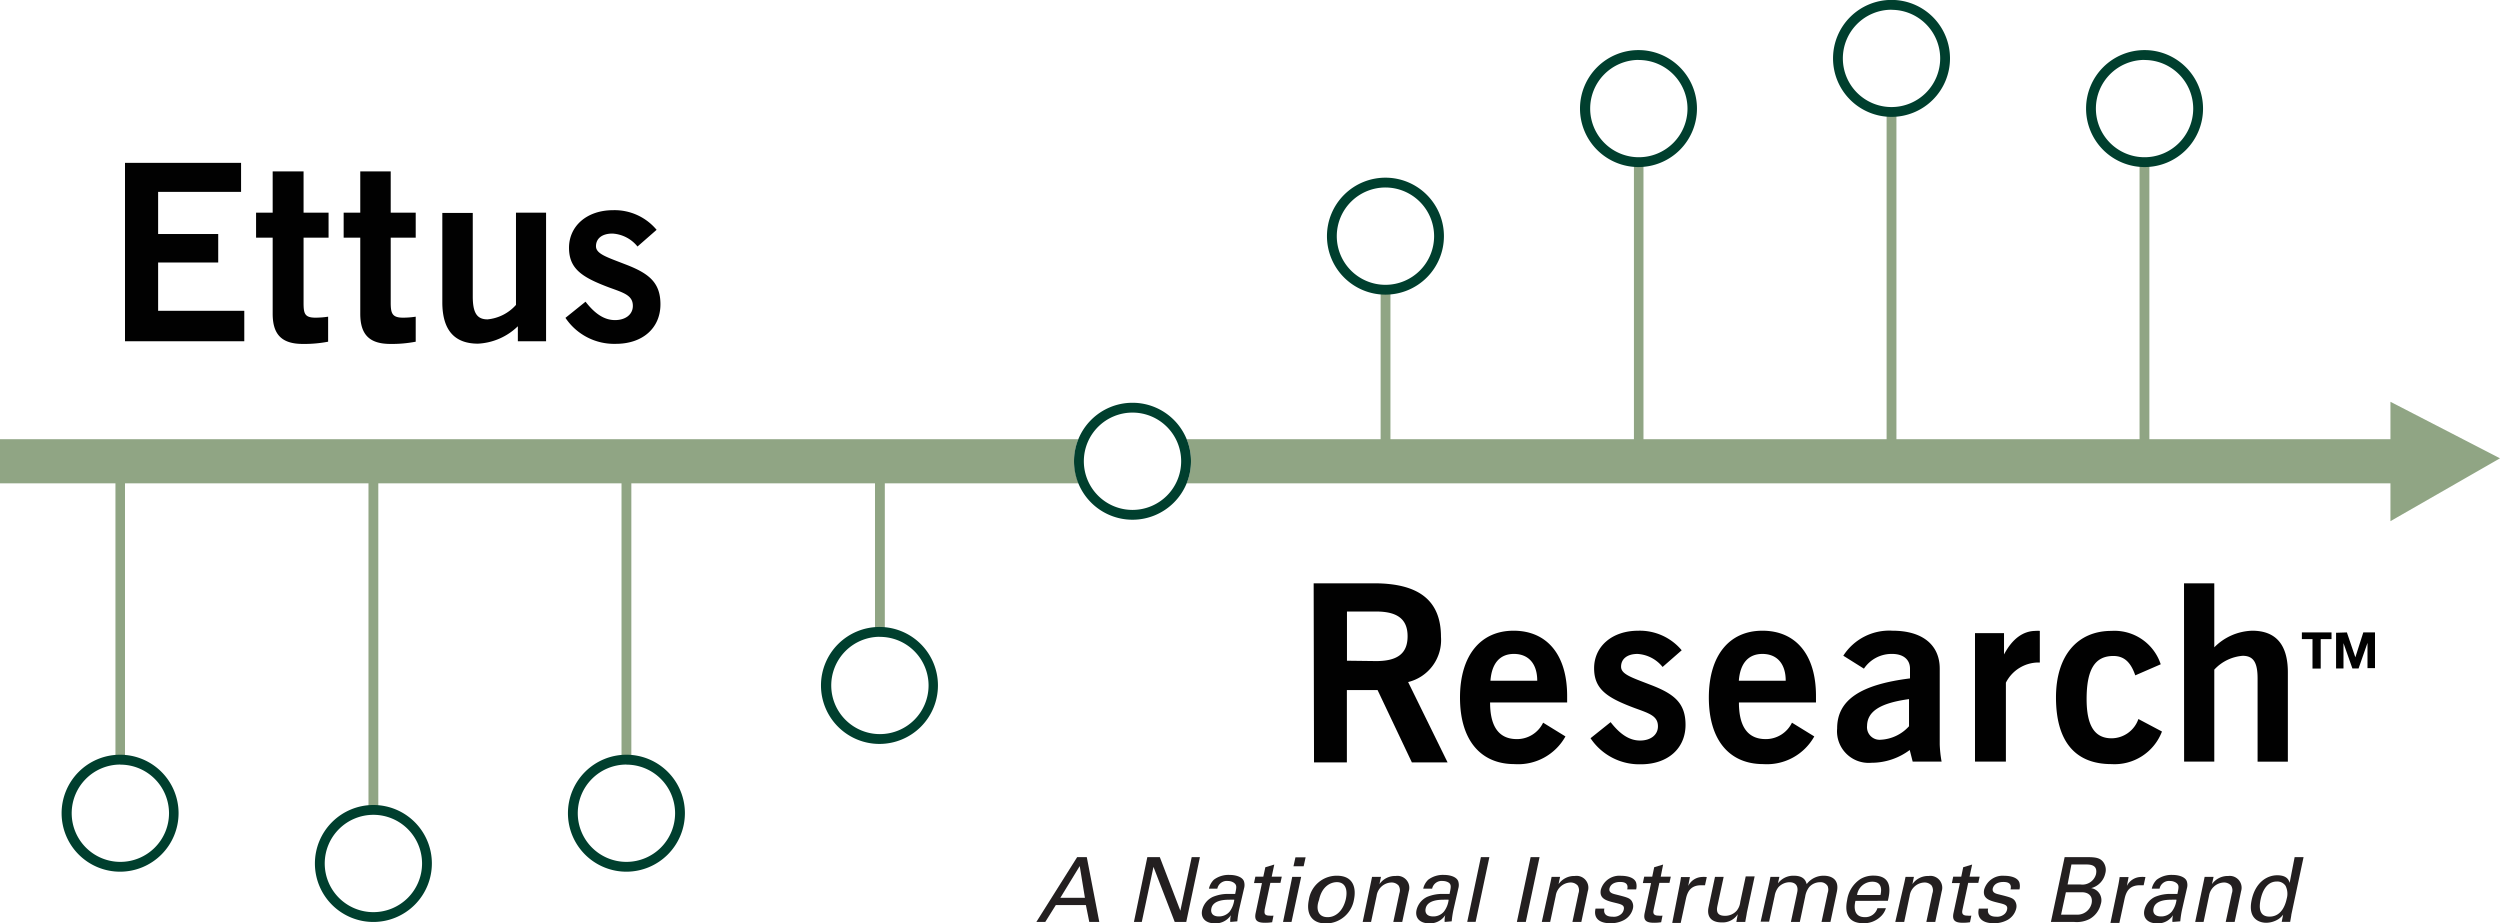 <svg xmlns="http://www.w3.org/2000/svg" viewBox="0 0 280 103.43"><defs><style>.cls-1{fill:#010101;}.cls-2{fill:#90a584;}.cls-3{fill:#003f2e;}.cls-4{fill:#231f20;}</style></defs><title>logo</title><g id="Layer_1" data-name="Layer 1"><path class="cls-1" d="M14,18.24h13v3.25H17.71v4.72h6.73V29.4H17.71v5.41h9.65v3.41H14Z"/><path class="cls-1" d="M35.35,35.58a10,10,0,0,0,1.4-.11v2.8a14.09,14.09,0,0,1-2.83.25c-2.36,0-3.38-1.05-3.38-3.38V26.62H28.68v-2.8h1.86V19.2H34v4.62h2.8v2.8H34V33.9C34,35.11,34.11,35.58,35.35,35.58Z"/><path class="cls-1" d="M45.16,35.58a10,10,0,0,0,1.4-.11v2.8a14.09,14.09,0,0,1-2.83.25c-2.36,0-3.38-1.05-3.38-3.38V26.62H38.49v-2.8h1.86V19.2h3.41v4.62h2.8v2.8h-2.8V33.9C43.76,35.11,43.93,35.58,45.16,35.58Z"/><path class="cls-1" d="M53.54,38.49c-2.66,0-4-1.54-4-4.64v-10h3.41v9.34c0,1.76.41,2.58,1.65,2.58a4.88,4.88,0,0,0,3.19-1.62V23.82h3.37v14.4H58V36.54A6.89,6.89,0,0,1,53.54,38.49Z"/><path class="cls-1" d="M65.58,33.79c1.07,1.38,2.12,2.06,3.3,2.06s2-.63,2-1.59c0-1.18-1-1.46-2.65-2.06-3-1.13-4.5-2.06-4.5-4.45s1.95-4.21,4.95-4.21a6.13,6.13,0,0,1,4.86,2.2l-2.14,1.87a3.89,3.89,0,0,0-2.81-1.45c-1.18,0-1.84.57-1.84,1.42s1.19,1.21,3.22,2c2.63,1,4,2,4,4.5,0,2.67-2,4.43-5,4.43a6.56,6.56,0,0,1-5.64-2.91Z"/><path class="cls-1" d="M147.13,65.33h6.76c5,0,7.5,1.9,7.5,6a4.84,4.84,0,0,1-3.68,5.06l4.42,9h-4l-3.84-8.1h-3.44v8.1h-3.68Zm7,8.71c2.39,0,3.52-.85,3.52-2.78s-1.16-2.77-3.52-2.77h-3.27V74Z"/><path class="cls-1" d="M169.62,85.58c-3.82,0-6.1-2.72-6.1-7.45s2.31-7.49,6-7.49,6,2.63,6,7.3c0,.25,0,.49,0,.74h-8.63c0,2.72,1,4.1,3,4.1a3.25,3.25,0,0,0,2.94-1.84l2.5,1.54A6.06,6.06,0,0,1,169.62,85.58Zm2.55-9.34c0-1.93-1-3-2.61-3s-2.49,1.1-2.63,3Z"/><path class="cls-1" d="M180.39,80.88c1.07,1.38,2.12,2.06,3.3,2.06s2-.63,2-1.59c0-1.18-1-1.46-2.64-2.06-3-1.13-4.51-2.06-4.51-4.45s1.95-4.2,4.95-4.2a6.12,6.12,0,0,1,4.86,2.19l-2.14,1.87a3.9,3.9,0,0,0-2.8-1.46c-1.19,0-1.85.58-1.85,1.43s1.19,1.21,3.22,2c2.64,1,4,2,4,4.51,0,2.66-2,4.42-5,4.42a6.56,6.56,0,0,1-5.64-2.92Z"/><path class="cls-1" d="M197.49,85.58c-3.83,0-6.1-2.72-6.1-7.45s2.3-7.49,6-7.49,6,2.63,6,7.3c0,.25,0,.49,0,.74h-8.63c0,2.72,1,4.1,3,4.1a3.26,3.26,0,0,0,2.94-1.84l2.5,1.54A6.08,6.08,0,0,1,197.49,85.58ZM200,76.24c0-1.93-1-3-2.61-3s-2.5,1.1-2.64,3Z"/><path class="cls-1" d="M213.89,84a7.14,7.14,0,0,1-4.29,1.43,3.54,3.54,0,0,1-3.84-3.85c0-3.21,2.66-4.91,8.16-5.6V74.89c0-1-.72-1.65-2-1.65a3.73,3.73,0,0,0-3.16,1.65l-2.31-1.45a6.11,6.11,0,0,1,5.52-2.8c3.38,0,5.28,1.62,5.28,4.25v8.47a12.92,12.92,0,0,0,.21,1.94h-3.24Zm-4.78-2.69a1.41,1.41,0,0,0,1.54,1.54,4.58,4.58,0,0,0,3.16-1.51V78.3C210.62,78.74,209.11,79.65,209.11,81.35Z"/><path class="cls-1" d="M221.2,70.91h3.25V73.3c.93-1.76,2.14-2.64,3.56-2.64a2.22,2.22,0,0,1,.45,0v3.54h-.17a4.11,4.11,0,0,0-3.63,2.26V85.3H221.2Z"/><path class="cls-1" d="M242.14,81.93a5.68,5.68,0,0,1-5.66,3.65c-4.07,0-6.21-2.55-6.21-7.47,0-4.67,2.39-7.45,6.21-7.45A5.45,5.45,0,0,1,242,74.4l-2.85,1.24c-.5-1.46-1.24-2.17-2.45-2.17-2.09,0-3,1.53-3,4.83,0,3,.91,4.39,2.8,4.39a3.2,3.2,0,0,0,3-2.16Z"/><path class="cls-1" d="M244.61,65.33H248V72.5a6.22,6.22,0,0,1,4.24-1.86c2.66,0,4,1.56,4,4.67v10h-3.39V76c0-1.75-.43-2.55-1.67-2.55A4.85,4.85,0,0,0,248,75V85.3h-3.38Z"/><path class="cls-2" d="M280,51.33,267.73,45v4.19h-27v-31h-1.1v31H212.4V12.56h-1.1V49.19H184.07v-31H183v31H155.73V32.81h-1.1V49.19H132.9a6.47,6.47,0,0,1,0,4.94H267.73v4.24Z"/><path class="cls-2" d="M120.3,51.66a6.55,6.55,0,0,1,.48-2.47H0v4.94H12.93V85.06H14V54.13H41.27V90.69h1.1V54.13H69.61V85.06h1.1V54.13H98V70.45h1.1V54.13h21.73A6.33,6.33,0,0,1,120.3,51.66Z"/><path class="cls-3" d="M98.51,83.32a6.55,6.55,0,1,1,6.54-6.54A6.55,6.55,0,0,1,98.51,83.32Zm0-12A5.45,5.45,0,1,0,104,76.78,5.45,5.45,0,0,0,98.51,71.33Z"/><path class="cls-3" d="M70.16,97.63a6.55,6.55,0,1,1,6.55-6.55A6.56,6.56,0,0,1,70.16,97.63Zm0-12a5.45,5.45,0,1,0,5.45,5.44A5.45,5.45,0,0,0,70.16,85.64Z"/><path class="cls-3" d="M13.48,97.63A6.55,6.55,0,1,1,20,91.08,6.56,6.56,0,0,1,13.48,97.63Zm0-12a5.45,5.45,0,1,0,5.45,5.44A5.45,5.45,0,0,0,13.48,85.64Z"/><path class="cls-3" d="M41.82,103.26a6.55,6.55,0,1,1,6.55-6.55A6.56,6.56,0,0,1,41.82,103.26Zm0-12a5.45,5.45,0,1,0,5.45,5.45A5.45,5.45,0,0,0,41.82,91.26Z"/><path class="cls-3" d="M155.18,33a6.55,6.55,0,1,1,6.54-6.54A6.55,6.55,0,0,1,155.18,33Zm0-12a5.45,5.45,0,1,0,5.44,5.45A5.46,5.46,0,0,0,155.18,21Z"/><path class="cls-3" d="M183.52,18.71a6.55,6.55,0,1,1,6.54-6.54A6.55,6.55,0,0,1,183.52,18.71Zm0-12A5.45,5.45,0,1,0,189,12.17,5.46,5.46,0,0,0,183.52,6.72Z"/><path class="cls-3" d="M240.19,18.71a6.55,6.55,0,1,1,6.55-6.54A6.54,6.54,0,0,1,240.19,18.71Zm0-12a5.45,5.45,0,1,0,5.45,5.45A5.45,5.45,0,0,0,240.19,6.72Z"/><path class="cls-3" d="M211.85,13.09a6.55,6.55,0,1,1,6.55-6.55A6.55,6.55,0,0,1,211.85,13.09Zm0-12a5.45,5.45,0,1,0,5.45,5.44A5.45,5.45,0,0,0,211.85,1.1Z"/><path class="cls-3" d="M126.84,58.21a6.55,6.55,0,1,1,6.55-6.55A6.55,6.55,0,0,1,126.84,58.21Zm0-12a5.45,5.45,0,1,0,5.45,5.45A5.45,5.45,0,0,0,126.84,46.21Z"/><path class="cls-1" d="M257.81,71.58v-.75h3.32v.75h-1.21v3.3H259v-3.3Z"/><path class="cls-1" d="M262.85,70.83l.95,2.79h0l.89-2.79H266v4h-.84V72h0l-1,2.87h-.69l-1-2.84h0v2.84h-.83v-4Z"/><path class="cls-4" d="M120.64,96h1.08l1.4,7.26H122l-.38-1.89h-3.37l-1.18,1.89h-1Zm-1.88,4.55h2.75L120.93,97Z"/><path class="cls-4" d="M128.5,96h1.4l2.3,6,1.27-6h.92l-1.53,7.26h-1.29l-2.38-6.17-1.31,6.17H127Z"/><path class="cls-4" d="M137.79,103.26a2.45,2.45,0,0,1,.07-.76,2.06,2.06,0,0,1-1.75.92c-1.16,0-1.65-.66-1.47-1.49a2.18,2.18,0,0,1,1.2-1.48,4.4,4.4,0,0,1,1.82-.33c.24,0,.39,0,.68,0,.13-.62.19-.9,0-1.12s-.53-.33-.8-.33a1.09,1.09,0,0,0-1.2.86h-.94a2,2,0,0,1,.55-1,2.73,2.73,0,0,1,1.75-.54c.73,0,1.47.23,1.63.74a1.38,1.38,0,0,1,0,.78l-.56,2.41a11.34,11.34,0,0,0-.19,1.27Zm-.12-2.49c-.39,0-1.82,0-2,1-.07.32,0,.87.85.87a1.56,1.56,0,0,0,1.2-.54,2.84,2.84,0,0,0,.52-1.33A4,4,0,0,0,137.67,100.77Z"/><path class="cls-4" d="M140.6,98.19h.89l.23-1.06,1-.3-.29,1.36h1.13l-.15.69h-1.13l-.64,3c0,.25-.15.67.53.67a2.18,2.18,0,0,0,.46,0l-.15.74a4.88,4.88,0,0,1-.79.06c-.87,0-1.23-.25-1.06-1.08l.71-3.37h-.89Z"/><path class="cls-4" d="M144.73,98.21h1l-1.08,5.05h-.95Zm.36-2.19h1.14l-.22,1h-1.14Z"/><path class="cls-4" d="M149.73,98.08c2,0,2.14,1.59,1.92,2.64a3.2,3.2,0,0,1-3.14,2.71c-1.67,0-2.23-1.16-1.92-2.64A3.15,3.15,0,0,1,149.73,98.08Zm-1,4.64c.71,0,1.64-.51,2-2,.27-1.26-.17-1.92-1-1.92-.61,0-1.66.38-2,2C147.36,101.77,147.6,102.72,148.68,102.72Z"/><path class="cls-4" d="M153.55,98.79l.12-.58h1l-.17.81a2.14,2.14,0,0,1,1.82-.91,1.33,1.33,0,0,1,1.46,1.72l-.73,3.43h-1l.68-3.21a1,1,0,0,0-.09-.87,1.05,1.05,0,0,0-.82-.34,1.73,1.73,0,0,0-1.64,1.51l-.62,2.91h-.94Z"/><path class="cls-4" d="M161.8,103.26a2.45,2.45,0,0,1,.07-.76,2.06,2.06,0,0,1-1.75.92c-1.16,0-1.65-.66-1.47-1.49a2.19,2.19,0,0,1,1.19-1.48,4.45,4.45,0,0,1,1.82-.33c.25,0,.4,0,.69,0,.13-.62.19-.9.05-1.12s-.53-.33-.81-.33a1.09,1.09,0,0,0-1.19.86h-1a2,2,0,0,1,.56-1,2.73,2.73,0,0,1,1.75-.54c.73,0,1.46.23,1.62.74a1.38,1.38,0,0,1,0,.78l-.55,2.41a11.34,11.34,0,0,0-.19,1.27Zm-.13-2.49c-.38,0-1.82,0-2,1-.07.32,0,.87.86.87a1.54,1.54,0,0,0,1.19-.54,2.73,2.73,0,0,0,.53-1.33A4.06,4.06,0,0,0,161.67,100.77Z"/><path class="cls-4" d="M165.86,96h.95l-1.54,7.25h-.94Z"/><path class="cls-4" d="M171.43,96h1l-1.54,7.26h-1Z"/><path class="cls-4" d="M173.66,98.79l.12-.58h.95l-.17.81a2.14,2.14,0,0,1,1.82-.91,1.32,1.32,0,0,1,1.45,1.72l-.72,3.43h-1l.68-3.21a1,1,0,0,0-.09-.87,1.06,1.06,0,0,0-.83-.34,1.73,1.73,0,0,0-1.63,1.51l-.62,2.91h-.94Z"/><path class="cls-4" d="M179.69,101.76c-.09.38,0,.91.91.91a1.24,1.24,0,0,0,1-.32.92.92,0,0,0,.26-.47c.11-.49-.23-.59-.94-.76-1-.24-1.84-.45-1.62-1.5a2.16,2.16,0,0,1,2.29-1.53c.63,0,1.48.18,1.66.78a1.51,1.51,0,0,1,0,.74h-1c.19-.77-.46-.83-.8-.83-.14,0-1,0-1.19.73-.09.46.34.57.59.64,1.32.33,1.61.41,1.85.69a1.09,1.09,0,0,1,.18.94,2,2,0,0,1-1,1.27,3.11,3.11,0,0,1-1.57.35c-1,0-1.89-.43-1.61-1.64Z"/><path class="cls-4" d="M184.15,98.19h.9l.22-1.06,1-.3L186,98.19h1.13l-.15.69h-1.13l-.64,3c-.05.25-.14.67.53.67a2.18,2.18,0,0,0,.46,0l-.15.74a4.88,4.88,0,0,1-.79.06c-.87,0-1.23-.25-1.06-1.08l.72-3.37H184Z"/><path class="cls-4" d="M188.1,99.23c.07-.34.13-.69.17-1h1l-.19,1a1.79,1.79,0,0,1,1.42-1,3.1,3.1,0,0,1,.66,0l-.2.92-.17,0h-.27c-1.12,0-1.52.67-1.7,1.53l-.58,2.69h-.95Z"/><path class="cls-4" d="M193.05,98.21l-.7,3.25c-.1.49-.13,1.11.84,1.11a1.72,1.72,0,0,0,1.31-.56,1.85,1.85,0,0,0,.41-1l.61-2.85h1l-.88,4.1c0,.1-.12.66-.17,1h-1l.16-.87a2,2,0,0,1-1.8.92c-1.25,0-1.68-.72-1.47-1.71l.72-3.39Z"/><path class="cls-4" d="M198.16,98.88l.13-.67h1l-.16.73a2.14,2.14,0,0,1,1.78-.86c1.11,0,1.34.57,1.44.94a2.36,2.36,0,0,1,1.9-.94c.73,0,1.79.3,1.48,1.79l-.72,3.39h-1l.69-3.24a1.16,1.16,0,0,0,0-.77.92.92,0,0,0-.88-.44,1.63,1.63,0,0,0-1.18.53,2.33,2.33,0,0,0-.46,1.09l-.6,2.83h-1l.71-3.34c.13-.63-.13-1.11-.88-1.11a1.73,1.73,0,0,0-1.22.55,2.1,2.1,0,0,0-.43,1l-.62,2.87h-.95Z"/><path class="cls-4" d="M207.81,100.9c-.24,1,0,1.82,1.05,1.82a1.41,1.41,0,0,0,1.41-1h.95a2.12,2.12,0,0,1-.66,1,2.67,2.67,0,0,1-1.88.68c-1.58,0-2.13-1-1.8-2.59a3.37,3.37,0,0,1,1.51-2.37,2.79,2.79,0,0,1,1.45-.37c2.26,0,1.79,2,1.6,2.82Zm2.8-.66c.12-.48.24-1.49-.93-1.49a1.74,1.74,0,0,0-1.69,1.49Z"/><path class="cls-4" d="M213.3,98.79l.12-.58h.94l-.17.81a2.14,2.14,0,0,1,1.82-.91,1.33,1.33,0,0,1,1.46,1.72l-.72,3.43h-1l.68-3.21a1,1,0,0,0-.09-.87,1.05,1.05,0,0,0-.82-.34,1.73,1.73,0,0,0-1.64,1.51l-.61,2.91h-1Z"/><path class="cls-4" d="M218.76,98.19h.9l.22-1.06,1-.3-.29,1.36h1.13l-.15.69h-1.13l-.64,3c-.05.25-.14.67.53.67a2.18,2.18,0,0,0,.46,0l-.15.74a4.88,4.88,0,0,1-.79.06c-.87,0-1.23-.25-1.06-1.08l.72-3.37h-.9Z"/><path class="cls-4" d="M222.67,101.76c-.09.38,0,.91.91.91a1.24,1.24,0,0,0,.95-.32.92.92,0,0,0,.26-.47c.11-.49-.23-.59-.94-.76-1-.24-1.84-.45-1.62-1.5a2.16,2.16,0,0,1,2.29-1.53c.64,0,1.48.18,1.66.78a1.51,1.51,0,0,1,0,.74h-1c.19-.77-.46-.83-.8-.83-.14,0-1,0-1.19.73-.09.46.34.57.59.64,1.33.33,1.61.41,1.85.69a1.09,1.09,0,0,1,.18.94,2,2,0,0,1-1,1.27,3.1,3.1,0,0,1-1.56.35c-1,0-1.9-.43-1.62-1.64Z"/><path class="cls-4" d="M231.24,96h2.59c.88,0,1.37.09,1.72.53a1.47,1.47,0,0,1,.24,1.3,2.18,2.18,0,0,1-1.58,1.64,1.37,1.37,0,0,1,1.07,1.81,2.57,2.57,0,0,1-1.23,1.64,3.1,3.1,0,0,1-1.71.34H229.7Zm-.4,6.44h1.72a1.63,1.63,0,0,0,1.7-1.26c.15-.72-.24-1.25-1.12-1.25h-1.76Zm.73-3.38H233a1.58,1.58,0,0,0,1.75-1.14c.23-1.1-.68-1.1-1.23-1.1H232Z"/><path class="cls-4" d="M237.23,99.23c.07-.34.13-.69.17-1h1l-.19,1a1.79,1.79,0,0,1,1.42-1,3.1,3.1,0,0,1,.66,0l-.2.92-.17,0h-.27c-1.12,0-1.52.67-1.7,1.53l-.58,2.69h-1Z"/><path class="cls-4" d="M243.31,103.26a2.45,2.45,0,0,1,.07-.76,2,2,0,0,1-1.75.92c-1.15,0-1.64-.66-1.46-1.49a2.19,2.19,0,0,1,1.19-1.48,4.45,4.45,0,0,1,1.82-.33c.24,0,.4,0,.69,0,.13-.62.19-.9,0-1.12s-.54-.33-.81-.33a1.09,1.09,0,0,0-1.19.86H241a2,2,0,0,1,.55-1,2.76,2.76,0,0,1,1.75-.54c.74,0,1.47.23,1.63.74a1.38,1.38,0,0,1,0,.78l-.55,2.41a11.34,11.34,0,0,0-.19,1.27Zm-.12-2.49c-.38,0-1.82,0-2,1-.07.32,0,.87.86.87a1.54,1.54,0,0,0,1.19-.54,2.73,2.73,0,0,0,.53-1.33A4.16,4.16,0,0,0,243.19,100.77Z"/><path class="cls-4" d="M246.8,98.79l.12-.58h1l-.18.81a2.18,2.18,0,0,1,1.83-.91A1.33,1.33,0,0,1,251,99.83l-.72,3.43h-1l.69-3.21a1,1,0,0,0-.09-.87,1.07,1.07,0,0,0-.83-.34,1.75,1.75,0,0,0-1.64,1.51l-.61,2.91h-.94Z"/><path class="cls-4" d="M257,96H258l-1.37,6.44c0,.11-.09.54-.13.81h-.95l.16-.81a2.13,2.13,0,0,1-.57.53,2.61,2.61,0,0,1-1.33.38c-.67,0-2.1-.36-1.62-2.57.41-1.92,1.68-2.75,2.86-2.75s1.32.64,1.39.85Zm-1,3.24a1.11,1.11,0,0,0-1-.51c-1.39,0-1.74,1.68-1.81,2-.19.9-.18,1.93,1,1.93,1.49,0,1.84-1.64,1.92-2A2,2,0,0,0,256,99.25Z"/></g></svg>